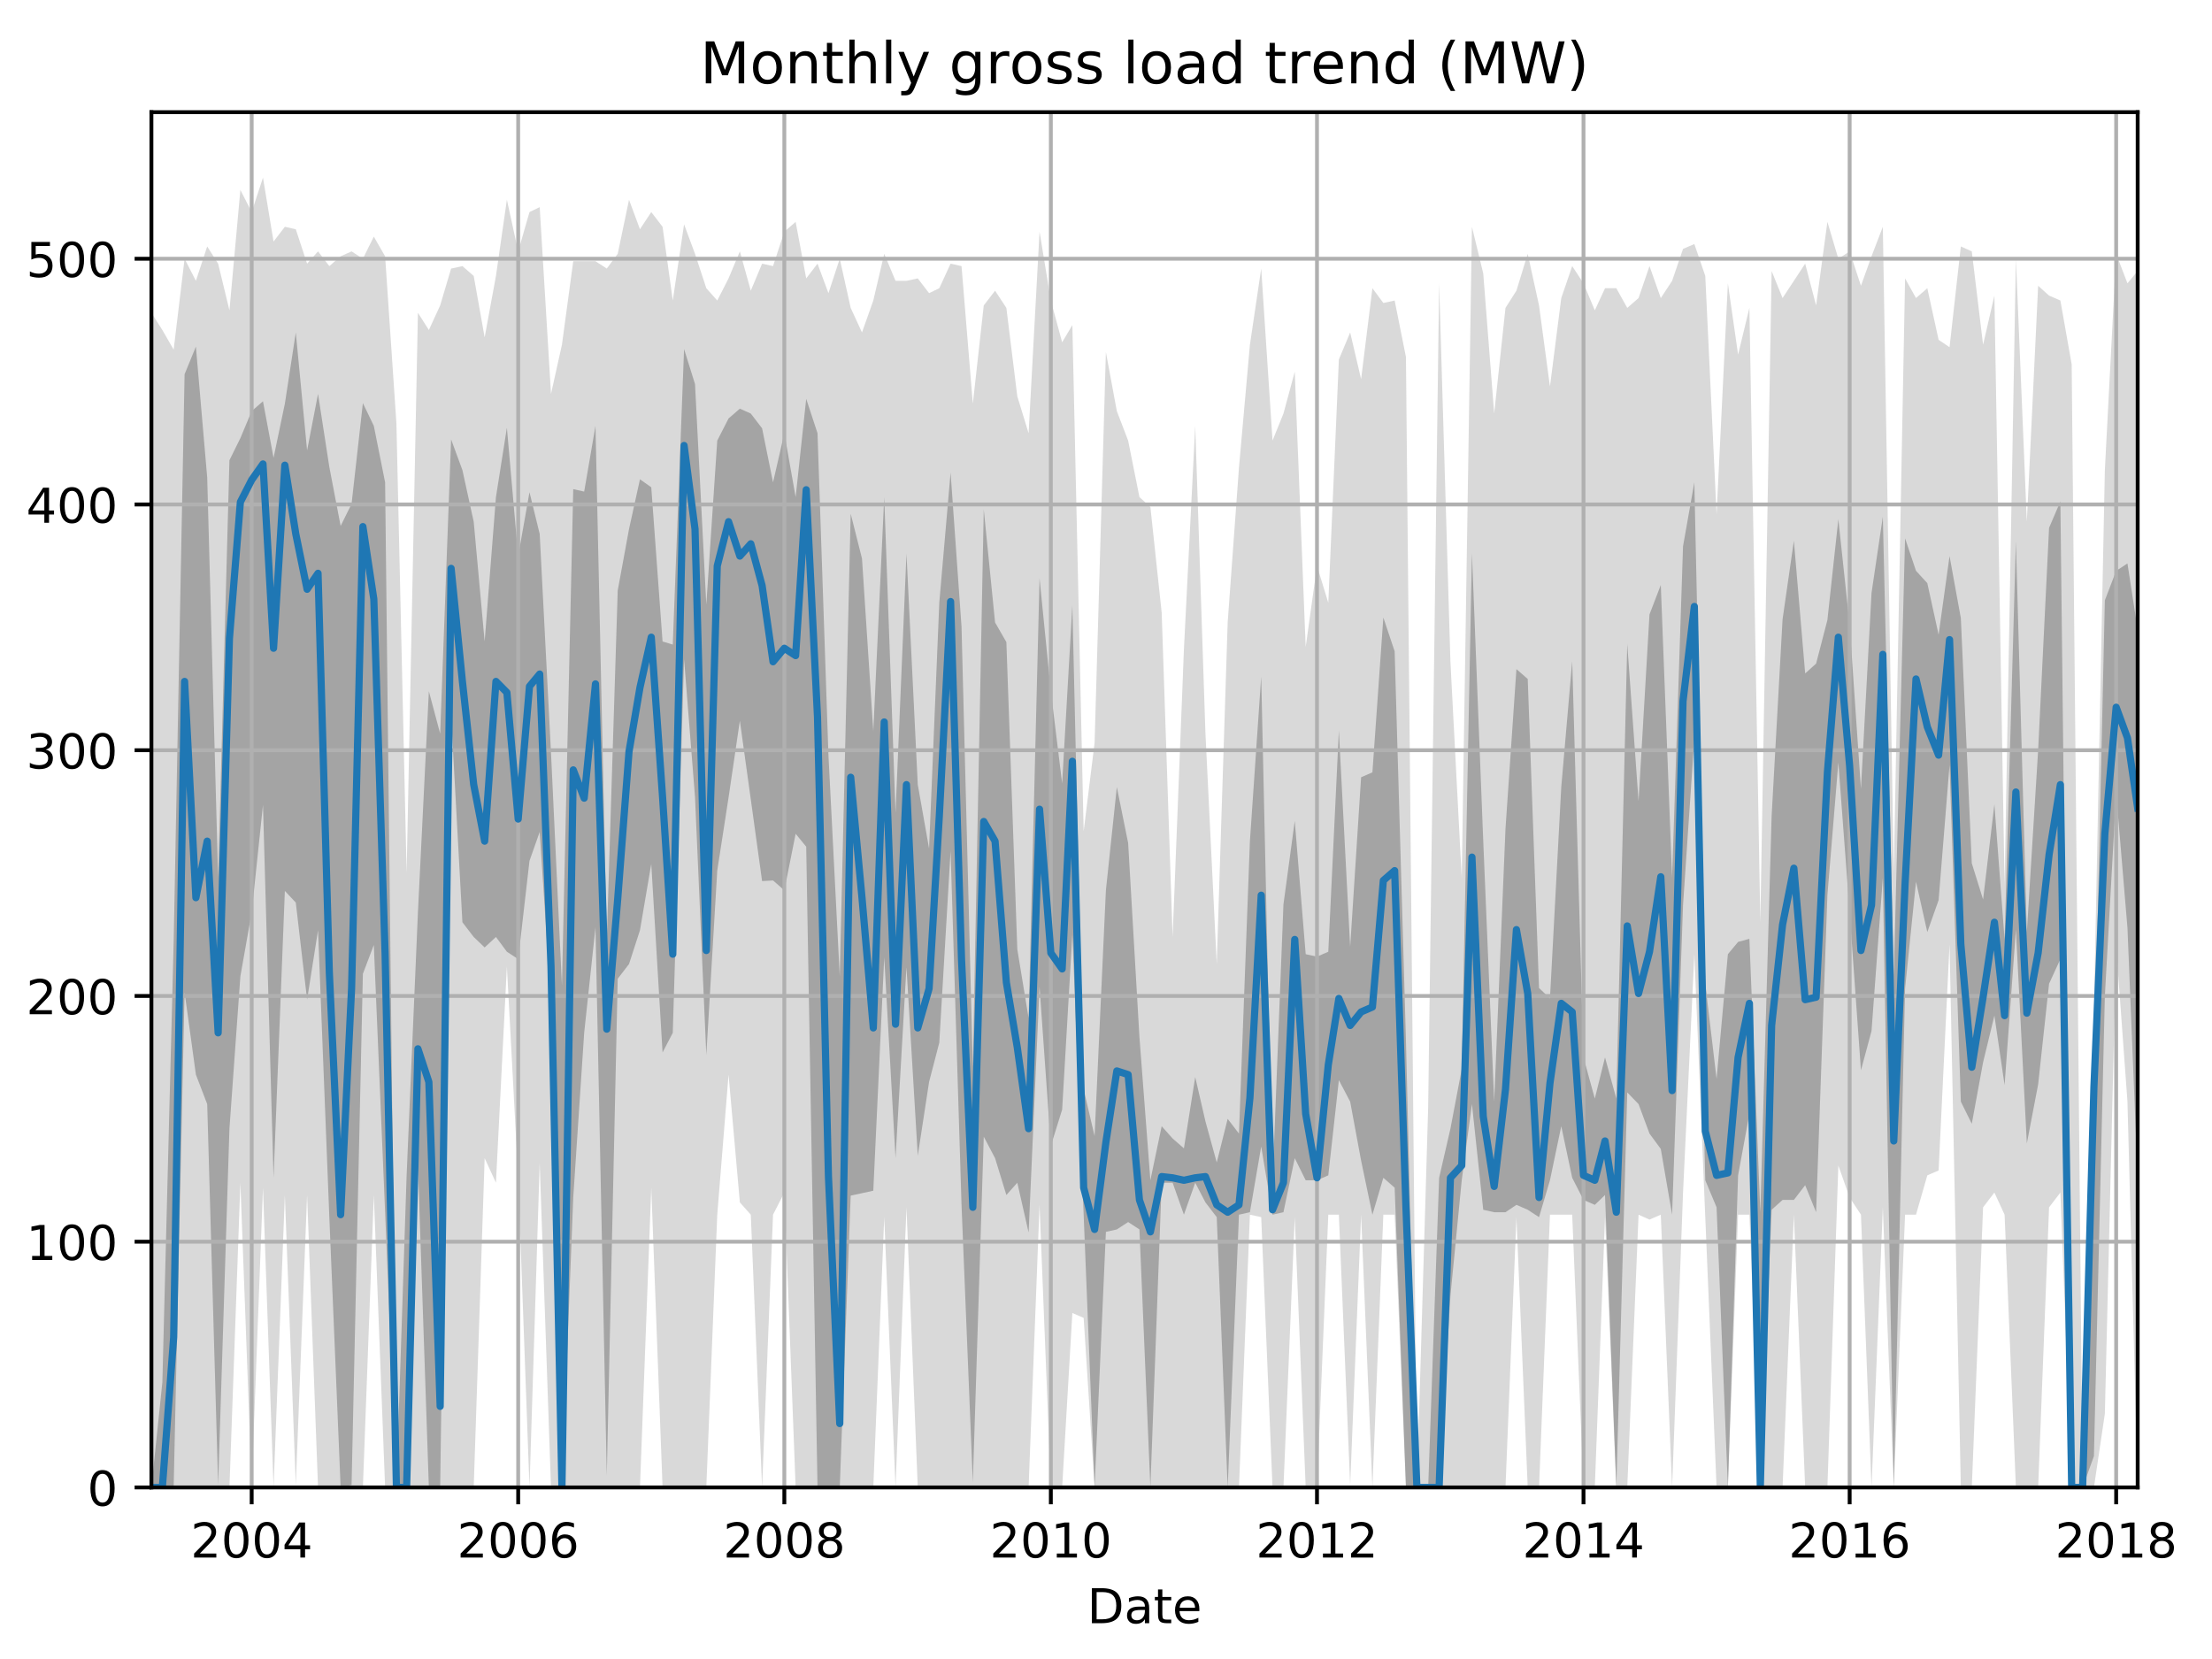 <?xml version="1.0" encoding="utf-8" standalone="no"?>
<!DOCTYPE svg PUBLIC "-//W3C//DTD SVG 1.1//EN"
  "http://www.w3.org/Graphics/SVG/1.1/DTD/svg11.dtd">
<!-- Created with matplotlib (http://matplotlib.org/) -->
<svg height="345.6pt" version="1.1" viewBox="0 0 460.8 345.6" width="460.8pt" xmlns="http://www.w3.org/2000/svg" xmlns:xlink="http://www.w3.org/1999/xlink">
 <defs>
  <style type="text/css">
*{stroke-linecap:butt;stroke-linejoin:round;}
  </style>
 </defs>
 <g id="figure_1">
  <g id="patch_1">
   <path d="M 0 345.6 
L 460.8 345.6 
L 460.8 0 
L 0 0 
z
" style="fill:none;"/>
  </g>
  <g id="axes_1">
   <g id="patch_2">
    <path d="M 31.543 309.863 
L 445.316 309.863 
L 445.316 23.365 
L 31.543 23.365 
z
" style="fill:none;"/>
   </g>
   <g id="PolyCollection_1">
    <path clip-path="url(#p7addca45d2)" d="M 31.543 65.164 
L 31.543 309.863 
L 33.821 309.863 
L 36.176 309.863 
L 38.454 309.863 
L 40.809 309.863 
L 43.163 309.863 
L 45.442 309.863 
L 47.796 309.863 
L 50.075 246.385 
L 52.429 309.352 
L 54.784 247.409 
L 56.986 309.863 
L 59.341 248.945 
L 61.619 309.352 
L 63.973 248.945 
L 66.252 309.863 
L 68.606 309.863 
L 70.961 309.863 
L 73.239 309.863 
L 75.594 309.863 
L 77.872 248.945 
L 80.227 309.863 
L 82.581 309.863 
L 84.708 309.863 
L 87.062 309.863 
L 89.341 309.863 
L 91.695 309.863 
L 93.974 309.863 
L 96.328 309.863 
L 98.682 309.863 
L 100.961 241.266 
L 103.315 246.385 
L 105.594 201.336 
L 107.948 245.361 
L 110.303 309.863 
L 112.429 242.289 
L 114.784 309.863 
L 117.062 309.863 
L 119.417 309.863 
L 121.695 309.863 
L 124.05 309.863 
L 126.404 309.863 
L 128.682 309.863 
L 131.037 309.863 
L 133.315 309.863 
L 135.67 247.409 
L 138.024 309.863 
L 140.151 309.863 
L 142.505 309.863 
L 144.784 309.863 
L 147.138 309.863 
L 149.417 253.04 
L 151.771 223.86 
L 154.126 250.48 
L 156.404 253.04 
L 158.758 309.863 
L 161.037 253.04 
L 163.391 248.433 
L 165.746 309.863 
L 167.948 309.863 
L 170.303 309.863 
L 172.581 309.863 
L 174.936 309.863 
L 177.214 309.863 
L 179.569 309.863 
L 181.923 309.863 
L 184.202 253.552 
L 186.556 309.863 
L 188.834 251.504 
L 191.189 309.863 
L 193.543 309.863 
L 195.67 309.863 
L 198.024 309.863 
L 200.303 309.863 
L 202.657 309.863 
L 204.936 309.863 
L 207.29 309.863 
L 209.645 309.863 
L 211.923 309.863 
L 214.278 309.863 
L 216.556 250.992 
L 218.91 309.863 
L 221.265 309.863 
L 223.391 273.517 
L 225.746 274.541 
L 228.024 309.863 
L 230.379 309.863 
L 232.657 309.863 
L 235.012 309.863 
L 237.366 309.863 
L 239.645 309.863 
L 241.999 309.863 
L 244.278 309.863 
L 246.632 309.863 
L 248.986 309.863 
L 251.113 309.863 
L 253.467 309.863 
L 255.746 309.863 
L 258.1 309.863 
L 260.379 253.04 
L 262.733 253.552 
L 265.088 309.863 
L 267.366 309.863 
L 269.721 253.552 
L 271.999 309.863 
L 274.354 309.863 
L 276.708 253.04 
L 278.911 253.04 
L 281.265 309.352 
L 283.543 253.04 
L 285.898 309.863 
L 288.176 253.04 
L 290.531 253.04 
L 292.885 309.863 
L 295.164 309.863 
L 297.518 309.863 
L 299.797 309.863 
L 302.151 309.863 
L 304.506 309.863 
L 306.632 309.863 
L 308.987 309.863 
L 311.265 309.863 
L 313.62 309.863 
L 315.898 253.552 
L 318.252 309.863 
L 320.607 309.863 
L 322.885 253.04 
L 325.24 253.04 
L 327.518 253.04 
L 329.873 309.863 
L 332.227 309.863 
L 334.354 253.552 
L 336.708 309.863 
L 338.987 309.863 
L 341.341 253.04 
L 343.62 254.064 
L 345.974 253.04 
L 348.328 309.863 
L 350.607 248.433 
L 352.961 198.776 
L 355.24 253.552 
L 357.594 309.863 
L 359.949 309.863 
L 362.075 253.04 
L 364.43 253.04 
L 366.708 309.863 
L 369.063 309.863 
L 371.341 309.863 
L 373.696 253.04 
L 376.05 309.863 
L 378.328 309.863 
L 380.683 309.863 
L 382.961 242.801 
L 385.316 249.456 
L 387.67 253.04 
L 389.873 309.863 
L 392.227 251.504 
L 394.506 309.863 
L 396.86 253.04 
L 399.139 253.04 
L 401.493 244.849 
L 403.848 243.825 
L 406.126 196.728 
L 408.48 309.863 
L 410.759 309.863 
L 413.113 251.504 
L 415.468 248.433 
L 417.594 253.04 
L 419.949 309.863 
L 422.227 309.863 
L 424.582 309.863 
L 426.86 251.504 
L 429.215 248.433 
L 431.569 309.863 
L 433.848 309.863 
L 436.202 309.863 
L 438.481 294.506 
L 440.835 197.24 
L 443.189 229.491 
L 445.316 309.863 
L 445.316 56.461 
L 445.316 56.461 
L 443.189 59.021 
L 440.835 52.877 
L 438.481 97.927 
L 436.202 210.55 
L 433.848 309.863 
L 431.569 75.914 
L 429.215 62.604 
L 426.86 61.58 
L 424.582 59.533 
L 422.227 108.677 
L 419.949 53.901 
L 417.594 184.442 
L 415.468 61.58 
L 413.113 71.819 
L 410.759 52.366 
L 408.48 51.342 
L 406.126 72.331 
L 403.848 70.795 
L 401.493 60.044 
L 399.139 62.092 
L 396.86 57.997 
L 394.506 181.882 
L 392.227 47.246 
L 389.873 53.389 
L 387.67 59.533 
L 385.316 52.366 
L 382.961 53.901 
L 380.683 46.222 
L 378.328 63.628 
L 376.05 54.925 
L 373.696 58.509 
L 371.341 62.092 
L 369.063 56.461 
L 366.708 192.121 
L 364.43 64.14 
L 362.075 73.866 
L 359.949 59.021 
L 357.594 107.141 
L 355.24 57.485 
L 352.961 50.83 
L 350.607 51.854 
L 348.328 58.509 
L 345.974 62.092 
L 343.62 55.437 
L 341.341 62.092 
L 338.987 64.14 
L 336.708 60.044 
L 334.354 60.044 
L 332.227 64.652 
L 329.873 59.021 
L 327.518 55.437 
L 325.24 62.092 
L 322.885 80.521 
L 320.607 63.628 
L 318.252 52.877 
L 315.898 60.556 
L 313.62 64.14 
L 311.265 86.153 
L 308.987 56.973 
L 306.632 47.246 
L 304.506 182.906 
L 302.151 137.857 
L 299.797 59.021 
L 297.518 230.515 
L 295.164 309.863 
L 292.885 74.378 
L 290.531 62.604 
L 288.176 63.116 
L 285.898 60.044 
L 283.543 78.986 
L 281.265 69.259 
L 278.911 74.89 
L 276.708 125.571 
L 274.354 117.892 
L 271.999 134.785 
L 269.721 77.45 
L 267.366 86.153 
L 265.088 91.784 
L 262.733 55.949 
L 260.379 71.819 
L 258.1 97.415 
L 255.746 129.666 
L 253.467 200.824 
L 251.113 152.703 
L 248.986 88.712 
L 246.632 135.297 
L 244.278 195.192 
L 241.999 127.618 
L 239.645 105.606 
L 237.366 103.558 
L 235.012 91.784 
L 232.657 85.641 
L 230.379 73.354 
L 228.024 154.75 
L 225.746 173.18 
L 223.391 67.723 
L 221.265 71.307 
L 218.91 62.604 
L 216.556 48.27 
L 214.278 90.248 
L 211.923 82.569 
L 209.645 64.14 
L 207.29 60.556 
L 204.936 63.628 
L 202.657 84.105 
L 200.303 55.437 
L 198.024 54.925 
L 195.67 60.044 
L 193.543 61.068 
L 191.189 57.997 
L 188.834 58.509 
L 186.556 58.509 
L 184.202 52.877 
L 181.923 62.604 
L 179.569 69.259 
L 177.214 64.14 
L 174.936 53.901 
L 172.581 61.068 
L 170.303 54.925 
L 167.948 57.997 
L 165.746 46.222 
L 163.391 48.27 
L 161.037 55.437 
L 158.758 54.925 
L 156.404 60.556 
L 154.126 52.366 
L 151.771 57.997 
L 149.417 62.604 
L 147.138 60.044 
L 144.784 52.877 
L 142.505 46.734 
L 140.151 62.604 
L 138.024 47.246 
L 135.67 44.175 
L 133.315 47.758 
L 131.037 41.615 
L 128.682 52.877 
L 126.404 55.949 
L 124.05 54.413 
L 121.695 54.413 
L 119.417 54.413 
L 117.062 71.819 
L 114.784 82.057 
L 112.429 43.151 
L 110.303 44.175 
L 107.948 52.366 
L 105.594 41.615 
L 103.315 57.485 
L 100.961 70.283 
L 98.682 57.485 
L 96.328 55.437 
L 93.974 55.949 
L 91.695 63.628 
L 89.341 68.747 
L 87.062 65.164 
L 84.708 181.882 
L 82.581 88.2 
L 80.227 53.389 
L 77.872 49.294 
L 75.594 53.901 
L 73.239 52.366 
L 70.961 53.389 
L 68.606 55.437 
L 66.252 52.366 
L 63.973 54.925 
L 61.619 47.758 
L 59.341 47.246 
L 56.986 50.318 
L 54.784 37.008 
L 52.429 44.175 
L 50.075 39.567 
L 47.796 64.652 
L 45.442 54.925 
L 43.163 51.342 
L 40.809 58.509 
L 38.454 53.901 
L 36.176 72.843 
L 33.821 68.747 
L 31.543 65.164 
z
" style="fill:#808080;fill-opacity:0.3;"/>
   </g>
   <g id="PolyCollection_2">
    <path clip-path="url(#p7addca45d2)" d="M 31.543 309.863 
L 31.543 309.863 
L 33.821 309.863 
L 36.176 309.863 
L 38.454 206.711 
L 40.809 223.86 
L 43.163 230.003 
L 45.442 309.352 
L 47.796 235.123 
L 50.075 203.383 
L 52.429 190.073 
L 54.784 167.677 
L 56.986 245.361 
L 59.341 185.594 
L 61.619 188.026 
L 63.973 208.247 
L 66.252 193.785 
L 68.606 253.552 
L 70.961 309.863 
L 73.239 309.352 
L 75.594 202.871 
L 77.872 196.856 
L 80.227 252.528 
L 82.581 309.863 
L 84.708 309.863 
L 87.062 242.801 
L 89.341 309.863 
L 91.695 309.863 
L 93.974 149.119 
L 96.328 192.121 
L 98.682 195.192 
L 100.961 197.368 
L 103.315 195.192 
L 105.594 198.264 
L 107.948 199.8 
L 110.303 179.323 
L 112.429 173.308 
L 114.784 209.014 
L 117.062 309.863 
L 119.417 249.456 
L 121.695 215.157 
L 124.05 193.145 
L 126.404 307.432 
L 128.682 203.895 
L 131.037 200.824 
L 133.315 193.785 
L 135.67 179.963 
L 138.024 219.253 
L 140.151 215.157 
L 142.505 137.345 
L 144.784 166.013 
L 147.138 219.765 
L 149.417 181.37 
L 151.771 166.141 
L 154.126 150.143 
L 156.404 166.525 
L 158.758 183.546 
L 161.037 183.418 
L 163.391 185.466 
L 165.746 173.692 
L 167.948 176.379 
L 170.303 309.863 
L 172.581 309.863 
L 174.936 309.863 
L 177.214 249.072 
L 179.569 248.561 
L 181.923 248.049 
L 184.202 199.416 
L 186.556 241.266 
L 188.834 201.464 
L 191.189 240.754 
L 193.543 225.396 
L 195.67 217.205 
L 198.024 177.275 
L 200.303 250.992 
L 202.657 308.84 
L 204.936 236.786 
L 207.29 241.266 
L 209.645 248.945 
L 211.923 246.385 
L 214.278 256.751 
L 216.556 205.559 
L 218.91 238.706 
L 221.265 231.155 
L 223.391 194.681 
L 225.746 253.04 
L 228.024 309.863 
L 230.379 256.623 
L 232.657 256.111 
L 235.012 254.576 
L 237.366 256.111 
L 239.645 309.863 
L 241.999 246.385 
L 244.278 246.385 
L 246.632 253.04 
L 248.986 246.385 
L 251.113 250.48 
L 253.467 253.552 
L 255.746 309.863 
L 258.1 253.04 
L 260.379 252.528 
L 262.733 238.834 
L 265.088 253.04 
L 267.366 252.528 
L 269.721 241.266 
L 271.999 245.873 
L 274.354 245.873 
L 276.708 244.849 
L 278.911 225.012 
L 281.265 229.491 
L 283.543 241.778 
L 285.898 253.04 
L 288.176 245.361 
L 290.531 247.409 
L 292.885 309.863 
L 295.164 309.863 
L 297.518 309.863 
L 299.797 309.863 
L 302.151 269.933 
L 304.506 245.873 
L 306.632 230.003 
L 308.987 252.016 
L 311.265 252.528 
L 313.62 252.528 
L 315.898 250.992 
L 318.252 252.016 
L 320.607 253.552 
L 322.885 245.873 
L 325.24 234.611 
L 327.518 245.361 
L 329.873 249.968 
L 332.227 250.992 
L 334.354 248.945 
L 336.708 309.863 
L 338.987 227.572 
L 341.341 230.003 
L 343.62 236.146 
L 345.974 239.346 
L 348.328 253.04 
L 350.607 188.537 
L 352.961 153.855 
L 355.24 245.873 
L 357.594 251.504 
L 359.949 309.863 
L 362.075 244.849 
L 364.43 232.051 
L 366.708 309.863 
L 369.063 252.016 
L 371.341 249.968 
L 373.696 249.968 
L 376.05 246.897 
L 378.328 252.528 
L 380.683 186.49 
L 382.961 158.846 
L 385.316 190.073 
L 387.67 222.964 
L 389.873 214.774 
L 392.227 182.906 
L 394.506 309.863 
L 396.86 205.943 
L 399.139 183.674 
L 401.493 194.169 
L 403.848 187.514 
L 406.126 159.358 
L 408.48 229.491 
L 410.759 234.099 
L 413.113 221.301 
L 415.468 211.574 
L 417.594 226.036 
L 419.949 193.657 
L 422.227 238.194 
L 424.582 225.908 
L 426.86 204.919 
L 429.215 199.8 
L 431.569 309.863 
L 433.848 309.863 
L 436.202 303.336 
L 438.481 207.479 
L 440.835 165.245 
L 443.189 193.273 
L 445.316 245.361 
L 445.316 131.202 
L 445.316 131.202 
L 443.189 117.38 
L 440.835 118.916 
L 438.481 125.059 
L 436.202 226.42 
L 433.848 309.863 
L 431.569 309.863 
L 429.215 104.454 
L 426.86 109.957 
L 424.582 156.286 
L 422.227 194.169 
L 419.949 112.773 
L 417.594 195.704 
L 415.468 167.549 
L 413.113 187.386 
L 410.759 179.835 
L 408.48 128.77 
L 406.126 115.844 
L 403.848 132.226 
L 401.493 121.475 
L 399.139 118.916 
L 396.86 112.133 
L 394.506 203.255 
L 392.227 107.653 
L 389.873 123.523 
L 387.67 164.349 
L 385.316 130.178 
L 382.961 108.165 
L 380.683 129.154 
L 378.328 138.241 
L 376.05 140.289 
L 373.696 112.645 
L 371.341 129.026 
L 369.063 169.98 
L 366.708 252.528 
L 364.43 195.576 
L 362.075 196.216 
L 359.949 198.776 
L 357.594 224.756 
L 355.24 204.919 
L 352.961 100.486 
L 350.607 113.796 
L 348.328 182.778 
L 345.974 121.859 
L 343.62 128.002 
L 341.341 166.909 
L 338.987 134.145 
L 336.708 228.851 
L 334.354 220.277 
L 332.227 228.851 
L 329.873 220.277 
L 327.518 137.729 
L 325.24 163.965 
L 322.885 207.991 
L 320.607 205.815 
L 318.252 141.44 
L 315.898 139.393 
L 313.62 172.668 
L 311.265 229.491 
L 308.987 175.227 
L 306.632 115.204 
L 304.506 222.708 
L 302.151 235.123 
L 299.797 245.361 
L 297.518 309.863 
L 295.164 309.863 
L 292.885 216.693 
L 290.531 135.681 
L 288.176 128.642 
L 285.898 160.894 
L 283.543 161.917 
L 281.265 197.24 
L 278.911 152.191 
L 276.708 198.264 
L 274.354 199.288 
L 271.999 198.776 
L 269.721 171.004 
L 267.366 188.409 
L 265.088 246.385 
L 262.733 140.928 
L 260.379 175.227 
L 258.1 236.146 
L 255.746 233.075 
L 253.467 242.162 
L 251.113 233.587 
L 248.986 224.372 
L 246.632 239.218 
L 244.278 237.17 
L 241.999 234.611 
L 239.645 245.873 
L 237.366 216.053 
L 235.012 175.611 
L 232.657 163.965 
L 230.379 185.466 
L 228.024 236.658 
L 225.746 226.932 
L 223.391 126.083 
L 221.265 163.197 
L 218.91 144 
L 216.556 120.451 
L 214.278 212.086 
L 211.923 197.752 
L 209.645 133.762 
L 207.29 129.666 
L 204.936 106.118 
L 202.657 222.324 
L 200.303 130.562 
L 198.024 98.439 
L 195.67 125.571 
L 193.543 176.763 
L 191.189 163.453 
L 188.834 115.332 
L 186.556 169.34 
L 184.202 103.558 
L 181.923 152.319 
L 179.569 116.356 
L 177.214 107.013 
L 174.936 203.383 
L 172.581 157.31 
L 170.303 90.248 
L 167.948 83.081 
L 165.746 103.558 
L 163.391 90.248 
L 161.037 100.486 
L 158.758 89.224 
L 156.404 86.153 
L 154.126 85.129 
L 151.771 87.176 
L 149.417 91.784 
L 147.138 125.955 
L 144.784 80.009 
L 142.505 72.715 
L 140.151 134.273 
L 138.024 133.634 
L 135.67 101.51 
L 133.315 99.847 
L 131.037 110.213 
L 128.682 123.011 
L 126.404 195.576 
L 124.05 88.712 
L 121.695 102.406 
L 119.417 101.894 
L 117.062 205.303 
L 114.784 156.798 
L 112.429 111.237 
L 110.303 102.534 
L 107.948 115.844 
L 105.594 89.096 
L 103.315 103.558 
L 100.961 133.634 
L 98.682 108.677 
L 96.328 97.927 
L 93.974 91.528 
L 91.695 152.831 
L 89.341 144 
L 87.062 190.073 
L 84.708 244.849 
L 82.581 309.352 
L 80.227 100.486 
L 77.872 88.712 
L 75.594 83.977 
L 73.239 104.966 
L 70.961 109.573 
L 68.606 97.287 
L 66.252 82.057 
L 63.973 93.831 
L 61.619 69.259 
L 59.341 84.105 
L 56.986 95.367 
L 54.784 83.593 
L 52.429 85.641 
L 50.075 91.272 
L 47.796 95.879 
L 45.442 182.778 
L 43.163 99.463 
L 40.809 72.203 
L 38.454 77.962 
L 36.176 196.344 
L 33.821 287.979 
L 31.543 309.863 
z
" style="fill:#808080;fill-opacity:0.6;"/>
   </g>
   <g id="matplotlib.axis_1">
    <g id="xtick_1">
     <g id="line2d_1">
      <path clip-path="url(#p7addca45d2)" d="M 52.429 309.863 
L 52.429 23.365 
" style="fill:none;stroke:#b0b0b0;stroke-linecap:square;stroke-width:0.8;"/>
     </g>
     <g id="line2d_2">
      <defs>
       <path d="M 0 0 
L 0 3.5 
" id="m00bcda73ad" style="stroke:#000000;stroke-width:0.8;"/>
      </defs>
      <g>
       <use style="stroke:#000000;stroke-width:0.8;" x="52.429" xlink:href="#m00bcda73ad" y="309.863"/>
      </g>
     </g>
     <g id="text_1">
      <!-- 2004 -->
      <defs>
       <path d="M 19.188 8.297 
L 53.609 8.297 
L 53.609 0 
L 7.328 0 
L 7.328 8.297 
Q 12.938 14.109 22.625 23.891 
Q 32.328 33.688 34.812 36.531 
Q 39.547 41.844 41.422 45.531 
Q 43.312 49.219 43.312 52.781 
Q 43.312 58.594 39.234 62.25 
Q 35.156 65.922 28.609 65.922 
Q 23.969 65.922 18.812 64.312 
Q 13.672 62.703 7.812 59.422 
L 7.812 69.391 
Q 13.766 71.781 18.938 73 
Q 24.125 74.219 28.422 74.219 
Q 39.75 74.219 46.484 68.547 
Q 53.219 62.891 53.219 53.422 
Q 53.219 48.922 51.531 44.891 
Q 49.859 40.875 45.406 35.406 
Q 44.188 33.984 37.641 27.219 
Q 31.109 20.453 19.188 8.297 
z
" id="DejaVuSans-32"/>
       <path d="M 31.781 66.406 
Q 24.172 66.406 20.328 58.906 
Q 16.5 51.422 16.5 36.375 
Q 16.5 21.391 20.328 13.891 
Q 24.172 6.391 31.781 6.391 
Q 39.453 6.391 43.281 13.891 
Q 47.125 21.391 47.125 36.375 
Q 47.125 51.422 43.281 58.906 
Q 39.453 66.406 31.781 66.406 
z
M 31.781 74.219 
Q 44.047 74.219 50.516 64.516 
Q 56.984 54.828 56.984 36.375 
Q 56.984 17.969 50.516 8.266 
Q 44.047 -1.422 31.781 -1.422 
Q 19.531 -1.422 13.062 8.266 
Q 6.594 17.969 6.594 36.375 
Q 6.594 54.828 13.062 64.516 
Q 19.531 74.219 31.781 74.219 
z
" id="DejaVuSans-30"/>
       <path d="M 37.797 64.312 
L 12.891 25.391 
L 37.797 25.391 
z
M 35.203 72.906 
L 47.609 72.906 
L 47.609 25.391 
L 58.016 25.391 
L 58.016 17.188 
L 47.609 17.188 
L 47.609 0 
L 37.797 0 
L 37.797 17.188 
L 4.891 17.188 
L 4.891 26.703 
z
" id="DejaVuSans-34"/>
      </defs>
      <g transform="translate(39.704 324.462)scale(0.1 -0.1)">
       <use xlink:href="#DejaVuSans-32"/>
       <use x="63.623" xlink:href="#DejaVuSans-30"/>
       <use x="127.246" xlink:href="#DejaVuSans-30"/>
       <use x="190.869" xlink:href="#DejaVuSans-34"/>
      </g>
     </g>
    </g>
    <g id="xtick_2">
     <g id="line2d_3">
      <path clip-path="url(#p7addca45d2)" d="M 107.948 309.863 
L 107.948 23.365 
" style="fill:none;stroke:#b0b0b0;stroke-linecap:square;stroke-width:0.8;"/>
     </g>
     <g id="line2d_4">
      <g>
       <use style="stroke:#000000;stroke-width:0.8;" x="107.948" xlink:href="#m00bcda73ad" y="309.863"/>
      </g>
     </g>
     <g id="text_2">
      <!-- 2006 -->
      <defs>
       <path d="M 33.016 40.375 
Q 26.375 40.375 22.484 35.828 
Q 18.609 31.297 18.609 23.391 
Q 18.609 15.531 22.484 10.953 
Q 26.375 6.391 33.016 6.391 
Q 39.656 6.391 43.531 10.953 
Q 47.406 15.531 47.406 23.391 
Q 47.406 31.297 43.531 35.828 
Q 39.656 40.375 33.016 40.375 
z
M 52.594 71.297 
L 52.594 62.312 
Q 48.875 64.062 45.094 64.984 
Q 41.312 65.922 37.594 65.922 
Q 27.828 65.922 22.672 59.328 
Q 17.531 52.734 16.797 39.406 
Q 19.672 43.656 24.016 45.922 
Q 28.375 48.188 33.594 48.188 
Q 44.578 48.188 50.953 41.516 
Q 57.328 34.859 57.328 23.391 
Q 57.328 12.156 50.688 5.359 
Q 44.047 -1.422 33.016 -1.422 
Q 20.359 -1.422 13.672 8.266 
Q 6.984 17.969 6.984 36.375 
Q 6.984 53.656 15.188 63.938 
Q 23.391 74.219 37.203 74.219 
Q 40.922 74.219 44.703 73.484 
Q 48.484 72.75 52.594 71.297 
z
" id="DejaVuSans-36"/>
      </defs>
      <g transform="translate(95.223 324.462)scale(0.1 -0.1)">
       <use xlink:href="#DejaVuSans-32"/>
       <use x="63.623" xlink:href="#DejaVuSans-30"/>
       <use x="127.246" xlink:href="#DejaVuSans-30"/>
       <use x="190.869" xlink:href="#DejaVuSans-36"/>
      </g>
     </g>
    </g>
    <g id="xtick_3">
     <g id="line2d_5">
      <path clip-path="url(#p7addca45d2)" d="M 163.391 309.863 
L 163.391 23.365 
" style="fill:none;stroke:#b0b0b0;stroke-linecap:square;stroke-width:0.8;"/>
     </g>
     <g id="line2d_6">
      <g>
       <use style="stroke:#000000;stroke-width:0.8;" x="163.391" xlink:href="#m00bcda73ad" y="309.863"/>
      </g>
     </g>
     <g id="text_3">
      <!-- 2008 -->
      <defs>
       <path d="M 31.781 34.625 
Q 24.75 34.625 20.719 30.859 
Q 16.703 27.094 16.703 20.516 
Q 16.703 13.922 20.719 10.156 
Q 24.75 6.391 31.781 6.391 
Q 38.812 6.391 42.859 10.172 
Q 46.922 13.969 46.922 20.516 
Q 46.922 27.094 42.891 30.859 
Q 38.875 34.625 31.781 34.625 
z
M 21.922 38.812 
Q 15.578 40.375 12.031 44.719 
Q 8.5 49.078 8.5 55.328 
Q 8.5 64.062 14.719 69.141 
Q 20.953 74.219 31.781 74.219 
Q 42.672 74.219 48.875 69.141 
Q 55.078 64.062 55.078 55.328 
Q 55.078 49.078 51.531 44.719 
Q 48 40.375 41.703 38.812 
Q 48.828 37.156 52.797 32.312 
Q 56.781 27.484 56.781 20.516 
Q 56.781 9.906 50.312 4.234 
Q 43.844 -1.422 31.781 -1.422 
Q 19.734 -1.422 13.25 4.234 
Q 6.781 9.906 6.781 20.516 
Q 6.781 27.484 10.781 32.312 
Q 14.797 37.156 21.922 38.812 
z
M 18.312 54.391 
Q 18.312 48.734 21.844 45.562 
Q 25.391 42.391 31.781 42.391 
Q 38.141 42.391 41.719 45.562 
Q 45.312 48.734 45.312 54.391 
Q 45.312 60.062 41.719 63.234 
Q 38.141 66.406 31.781 66.406 
Q 25.391 66.406 21.844 63.234 
Q 18.312 60.062 18.312 54.391 
z
" id="DejaVuSans-38"/>
      </defs>
      <g transform="translate(150.666 324.462)scale(0.1 -0.1)">
       <use xlink:href="#DejaVuSans-32"/>
       <use x="63.623" xlink:href="#DejaVuSans-30"/>
       <use x="127.246" xlink:href="#DejaVuSans-30"/>
       <use x="190.869" xlink:href="#DejaVuSans-38"/>
      </g>
     </g>
    </g>
    <g id="xtick_4">
     <g id="line2d_7">
      <path clip-path="url(#p7addca45d2)" d="M 218.91 309.863 
L 218.91 23.365 
" style="fill:none;stroke:#b0b0b0;stroke-linecap:square;stroke-width:0.8;"/>
     </g>
     <g id="line2d_8">
      <g>
       <use style="stroke:#000000;stroke-width:0.8;" x="218.91" xlink:href="#m00bcda73ad" y="309.863"/>
      </g>
     </g>
     <g id="text_4">
      <!-- 2010 -->
      <defs>
       <path d="M 12.406 8.297 
L 28.516 8.297 
L 28.516 63.922 
L 10.984 60.406 
L 10.984 69.391 
L 28.422 72.906 
L 38.281 72.906 
L 38.281 8.297 
L 54.391 8.297 
L 54.391 0 
L 12.406 0 
z
" id="DejaVuSans-31"/>
      </defs>
      <g transform="translate(206.185 324.462)scale(0.1 -0.1)">
       <use xlink:href="#DejaVuSans-32"/>
       <use x="63.623" xlink:href="#DejaVuSans-30"/>
       <use x="127.246" xlink:href="#DejaVuSans-31"/>
       <use x="190.869" xlink:href="#DejaVuSans-30"/>
      </g>
     </g>
    </g>
    <g id="xtick_5">
     <g id="line2d_9">
      <path clip-path="url(#p7addca45d2)" d="M 274.354 309.863 
L 274.354 23.365 
" style="fill:none;stroke:#b0b0b0;stroke-linecap:square;stroke-width:0.8;"/>
     </g>
     <g id="line2d_10">
      <g>
       <use style="stroke:#000000;stroke-width:0.8;" x="274.354" xlink:href="#m00bcda73ad" y="309.863"/>
      </g>
     </g>
     <g id="text_5">
      <!-- 2012 -->
      <g transform="translate(261.629 324.462)scale(0.1 -0.1)">
       <use xlink:href="#DejaVuSans-32"/>
       <use x="63.623" xlink:href="#DejaVuSans-30"/>
       <use x="127.246" xlink:href="#DejaVuSans-31"/>
       <use x="190.869" xlink:href="#DejaVuSans-32"/>
      </g>
     </g>
    </g>
    <g id="xtick_6">
     <g id="line2d_11">
      <path clip-path="url(#p7addca45d2)" d="M 329.873 309.863 
L 329.873 23.365 
" style="fill:none;stroke:#b0b0b0;stroke-linecap:square;stroke-width:0.8;"/>
     </g>
     <g id="line2d_12">
      <g>
       <use style="stroke:#000000;stroke-width:0.8;" x="329.873" xlink:href="#m00bcda73ad" y="309.863"/>
      </g>
     </g>
     <g id="text_6">
      <!-- 2014 -->
      <g transform="translate(317.148 324.462)scale(0.1 -0.1)">
       <use xlink:href="#DejaVuSans-32"/>
       <use x="63.623" xlink:href="#DejaVuSans-30"/>
       <use x="127.246" xlink:href="#DejaVuSans-31"/>
       <use x="190.869" xlink:href="#DejaVuSans-34"/>
      </g>
     </g>
    </g>
    <g id="xtick_7">
     <g id="line2d_13">
      <path clip-path="url(#p7addca45d2)" d="M 385.316 309.863 
L 385.316 23.365 
" style="fill:none;stroke:#b0b0b0;stroke-linecap:square;stroke-width:0.8;"/>
     </g>
     <g id="line2d_14">
      <g>
       <use style="stroke:#000000;stroke-width:0.8;" x="385.316" xlink:href="#m00bcda73ad" y="309.863"/>
      </g>
     </g>
     <g id="text_7">
      <!-- 2016 -->
      <g transform="translate(372.591 324.462)scale(0.1 -0.1)">
       <use xlink:href="#DejaVuSans-32"/>
       <use x="63.623" xlink:href="#DejaVuSans-30"/>
       <use x="127.246" xlink:href="#DejaVuSans-31"/>
       <use x="190.869" xlink:href="#DejaVuSans-36"/>
      </g>
     </g>
    </g>
    <g id="xtick_8">
     <g id="line2d_15">
      <path clip-path="url(#p7addca45d2)" d="M 440.835 309.863 
L 440.835 23.365 
" style="fill:none;stroke:#b0b0b0;stroke-linecap:square;stroke-width:0.8;"/>
     </g>
     <g id="line2d_16">
      <g>
       <use style="stroke:#000000;stroke-width:0.8;" x="440.835" xlink:href="#m00bcda73ad" y="309.863"/>
      </g>
     </g>
     <g id="text_8">
      <!-- 2018 -->
      <g transform="translate(428.11 324.462)scale(0.1 -0.1)">
       <use xlink:href="#DejaVuSans-32"/>
       <use x="63.623" xlink:href="#DejaVuSans-30"/>
       <use x="127.246" xlink:href="#DejaVuSans-31"/>
       <use x="190.869" xlink:href="#DejaVuSans-38"/>
      </g>
     </g>
    </g>
    <g id="text_9">
     <!-- Date -->
     <defs>
      <path d="M 19.672 64.797 
L 19.672 8.109 
L 31.594 8.109 
Q 46.688 8.109 53.688 14.938 
Q 60.688 21.781 60.688 36.531 
Q 60.688 51.172 53.688 57.984 
Q 46.688 64.797 31.594 64.797 
z
M 9.812 72.906 
L 30.078 72.906 
Q 51.266 72.906 61.172 64.094 
Q 71.094 55.281 71.094 36.531 
Q 71.094 17.672 61.125 8.828 
Q 51.172 0 30.078 0 
L 9.812 0 
z
" id="DejaVuSans-44"/>
      <path d="M 34.281 27.484 
Q 23.391 27.484 19.188 25 
Q 14.984 22.516 14.984 16.5 
Q 14.984 11.719 18.141 8.906 
Q 21.297 6.109 26.703 6.109 
Q 34.188 6.109 38.703 11.406 
Q 43.219 16.703 43.219 25.484 
L 43.219 27.484 
z
M 52.203 31.203 
L 52.203 0 
L 43.219 0 
L 43.219 8.297 
Q 40.141 3.328 35.547 0.953 
Q 30.953 -1.422 24.312 -1.422 
Q 15.922 -1.422 10.953 3.297 
Q 6 8.016 6 15.922 
Q 6 25.141 12.172 29.828 
Q 18.359 34.516 30.609 34.516 
L 43.219 34.516 
L 43.219 35.406 
Q 43.219 41.609 39.141 45 
Q 35.062 48.391 27.688 48.391 
Q 23 48.391 18.547 47.266 
Q 14.109 46.141 10.016 43.891 
L 10.016 52.203 
Q 14.938 54.109 19.578 55.047 
Q 24.219 56 28.609 56 
Q 40.484 56 46.344 49.844 
Q 52.203 43.703 52.203 31.203 
z
" id="DejaVuSans-61"/>
      <path d="M 18.312 70.219 
L 18.312 54.688 
L 36.812 54.688 
L 36.812 47.703 
L 18.312 47.703 
L 18.312 18.016 
Q 18.312 11.328 20.141 9.422 
Q 21.969 7.516 27.594 7.516 
L 36.812 7.516 
L 36.812 0 
L 27.594 0 
Q 17.188 0 13.234 3.875 
Q 9.281 7.766 9.281 18.016 
L 9.281 47.703 
L 2.688 47.703 
L 2.688 54.688 
L 9.281 54.688 
L 9.281 70.219 
z
" id="DejaVuSans-74"/>
      <path d="M 56.203 29.594 
L 56.203 25.203 
L 14.891 25.203 
Q 15.484 15.922 20.484 11.062 
Q 25.484 6.203 34.422 6.203 
Q 39.594 6.203 44.453 7.469 
Q 49.312 8.734 54.109 11.281 
L 54.109 2.781 
Q 49.266 0.734 44.188 -0.344 
Q 39.109 -1.422 33.891 -1.422 
Q 20.797 -1.422 13.156 6.188 
Q 5.516 13.812 5.516 26.812 
Q 5.516 40.234 12.766 48.109 
Q 20.016 56 32.328 56 
Q 43.359 56 49.781 48.891 
Q 56.203 41.797 56.203 29.594 
z
M 47.219 32.234 
Q 47.125 39.594 43.094 43.984 
Q 39.062 48.391 32.422 48.391 
Q 24.906 48.391 20.391 44.141 
Q 15.875 39.891 15.188 32.172 
z
" id="DejaVuSans-65"/>
     </defs>
     <g transform="translate(226.479 338.14)scale(0.1 -0.1)">
      <use xlink:href="#DejaVuSans-44"/>
      <use x="77.002" xlink:href="#DejaVuSans-61"/>
      <use x="138.281" xlink:href="#DejaVuSans-74"/>
      <use x="177.49" xlink:href="#DejaVuSans-65"/>
     </g>
    </g>
   </g>
   <g id="matplotlib.axis_2">
    <g id="ytick_1">
     <g id="line2d_17">
      <path clip-path="url(#p7addca45d2)" d="M 31.543 309.863 
L 445.316 309.863 
" style="fill:none;stroke:#b0b0b0;stroke-linecap:square;stroke-width:0.8;"/>
     </g>
     <g id="line2d_18">
      <defs>
       <path d="M 0 0 
L -3.5 0 
" id="md12648e113" style="stroke:#000000;stroke-width:0.8;"/>
      </defs>
      <g>
       <use style="stroke:#000000;stroke-width:0.8;" x="31.543" xlink:href="#md12648e113" y="309.863"/>
      </g>
     </g>
     <g id="text_10">
      <!-- 0 -->
      <g transform="translate(18.18 313.663)scale(0.1 -0.1)">
       <use xlink:href="#DejaVuSans-30"/>
      </g>
     </g>
    </g>
    <g id="ytick_2">
     <g id="line2d_19">
      <path clip-path="url(#p7addca45d2)" d="M 31.543 258.671 
L 445.316 258.671 
" style="fill:none;stroke:#b0b0b0;stroke-linecap:square;stroke-width:0.8;"/>
     </g>
     <g id="line2d_20">
      <g>
       <use style="stroke:#000000;stroke-width:0.8;" x="31.543" xlink:href="#md12648e113" y="258.671"/>
      </g>
     </g>
     <g id="text_11">
      <!-- 100 -->
      <g transform="translate(5.455 262.47)scale(0.1 -0.1)">
       <use xlink:href="#DejaVuSans-31"/>
       <use x="63.623" xlink:href="#DejaVuSans-30"/>
       <use x="127.246" xlink:href="#DejaVuSans-30"/>
      </g>
     </g>
    </g>
    <g id="ytick_3">
     <g id="line2d_21">
      <path clip-path="url(#p7addca45d2)" d="M 31.543 207.479 
L 445.316 207.479 
" style="fill:none;stroke:#b0b0b0;stroke-linecap:square;stroke-width:0.8;"/>
     </g>
     <g id="line2d_22">
      <g>
       <use style="stroke:#000000;stroke-width:0.8;" x="31.543" xlink:href="#md12648e113" y="207.479"/>
      </g>
     </g>
     <g id="text_12">
      <!-- 200 -->
      <g transform="translate(5.455 211.278)scale(0.1 -0.1)">
       <use xlink:href="#DejaVuSans-32"/>
       <use x="63.623" xlink:href="#DejaVuSans-30"/>
       <use x="127.246" xlink:href="#DejaVuSans-30"/>
      </g>
     </g>
    </g>
    <g id="ytick_4">
     <g id="line2d_23">
      <path clip-path="url(#p7addca45d2)" d="M 31.543 156.286 
L 445.316 156.286 
" style="fill:none;stroke:#b0b0b0;stroke-linecap:square;stroke-width:0.8;"/>
     </g>
     <g id="line2d_24">
      <g>
       <use style="stroke:#000000;stroke-width:0.8;" x="31.543" xlink:href="#md12648e113" y="156.286"/>
      </g>
     </g>
     <g id="text_13">
      <!-- 300 -->
      <defs>
       <path d="M 40.578 39.312 
Q 47.656 37.797 51.625 33 
Q 55.609 28.219 55.609 21.188 
Q 55.609 10.406 48.188 4.484 
Q 40.766 -1.422 27.094 -1.422 
Q 22.516 -1.422 17.656 -0.516 
Q 12.797 0.391 7.625 2.203 
L 7.625 11.719 
Q 11.719 9.328 16.594 8.109 
Q 21.484 6.891 26.812 6.891 
Q 36.078 6.891 40.938 10.547 
Q 45.797 14.203 45.797 21.188 
Q 45.797 27.641 41.281 31.266 
Q 36.766 34.906 28.719 34.906 
L 20.219 34.906 
L 20.219 43.016 
L 29.109 43.016 
Q 36.375 43.016 40.234 45.922 
Q 44.094 48.828 44.094 54.297 
Q 44.094 59.906 40.109 62.906 
Q 36.141 65.922 28.719 65.922 
Q 24.656 65.922 20.016 65.031 
Q 15.375 64.156 9.812 62.312 
L 9.812 71.094 
Q 15.438 72.656 20.344 73.438 
Q 25.25 74.219 29.594 74.219 
Q 40.828 74.219 47.359 69.109 
Q 53.906 64.016 53.906 55.328 
Q 53.906 49.266 50.438 45.094 
Q 46.969 40.922 40.578 39.312 
z
" id="DejaVuSans-33"/>
      </defs>
      <g transform="translate(5.455 160.085)scale(0.1 -0.1)">
       <use xlink:href="#DejaVuSans-33"/>
       <use x="63.623" xlink:href="#DejaVuSans-30"/>
       <use x="127.246" xlink:href="#DejaVuSans-30"/>
      </g>
     </g>
    </g>
    <g id="ytick_5">
     <g id="line2d_25">
      <path clip-path="url(#p7addca45d2)" d="M 31.543 105.094 
L 445.316 105.094 
" style="fill:none;stroke:#b0b0b0;stroke-linecap:square;stroke-width:0.8;"/>
     </g>
     <g id="line2d_26">
      <g>
       <use style="stroke:#000000;stroke-width:0.8;" x="31.543" xlink:href="#md12648e113" y="105.094"/>
      </g>
     </g>
     <g id="text_14">
      <!-- 400 -->
      <g transform="translate(5.455 108.893)scale(0.1 -0.1)">
       <use xlink:href="#DejaVuSans-34"/>
       <use x="63.623" xlink:href="#DejaVuSans-30"/>
       <use x="127.246" xlink:href="#DejaVuSans-30"/>
      </g>
     </g>
    </g>
    <g id="ytick_6">
     <g id="line2d_27">
      <path clip-path="url(#p7addca45d2)" d="M 31.543 53.901 
L 445.316 53.901 
" style="fill:none;stroke:#b0b0b0;stroke-linecap:square;stroke-width:0.8;"/>
     </g>
     <g id="line2d_28">
      <g>
       <use style="stroke:#000000;stroke-width:0.8;" x="31.543" xlink:href="#md12648e113" y="53.901"/>
      </g>
     </g>
     <g id="text_15">
      <!-- 500 -->
      <defs>
       <path d="M 10.797 72.906 
L 49.516 72.906 
L 49.516 64.594 
L 19.828 64.594 
L 19.828 46.734 
Q 21.969 47.469 24.109 47.828 
Q 26.266 48.188 28.422 48.188 
Q 40.625 48.188 47.75 41.5 
Q 54.891 34.812 54.891 23.391 
Q 54.891 11.625 47.562 5.094 
Q 40.234 -1.422 26.906 -1.422 
Q 22.312 -1.422 17.547 -0.641 
Q 12.797 0.141 7.719 1.703 
L 7.719 11.625 
Q 12.109 9.234 16.797 8.062 
Q 21.484 6.891 26.703 6.891 
Q 35.156 6.891 40.078 11.328 
Q 45.016 15.766 45.016 23.391 
Q 45.016 31 40.078 35.438 
Q 35.156 39.891 26.703 39.891 
Q 22.75 39.891 18.812 39.016 
Q 14.891 38.141 10.797 36.281 
z
" id="DejaVuSans-35"/>
      </defs>
      <g transform="translate(5.455 57.701)scale(0.1 -0.1)">
       <use xlink:href="#DejaVuSans-35"/>
       <use x="63.623" xlink:href="#DejaVuSans-30"/>
       <use x="127.246" xlink:href="#DejaVuSans-30"/>
      </g>
     </g>
    </g>
   </g>
   <g id="line2d_29">
    <path clip-path="url(#p7addca45d2)" d="M 31.543 309.863 
L 33.821 309.863 
L 36.176 278.636 
L 38.454 141.952 
L 40.809 187.002 
L 43.163 175.227 
L 45.442 215.157 
L 47.796 132.994 
L 50.075 104.582 
L 52.429 99.975 
L 54.784 96.647 
L 56.986 135.041 
L 59.341 96.903 
L 61.619 111.237 
L 63.973 122.755 
L 66.252 119.428 
L 68.606 202.615 
L 70.961 253.04 
L 73.239 205.943 
L 75.594 109.701 
L 77.872 124.803 
L 80.227 198.776 
L 82.581 309.863 
L 84.708 309.863 
L 87.062 218.485 
L 89.341 225.396 
L 91.695 292.97 
L 93.974 118.404 
L 96.328 141.952 
L 98.682 163.453 
L 100.961 175.227 
L 103.315 141.952 
L 105.594 144.256 
L 107.948 170.62 
L 110.303 142.976 
L 112.429 140.417 
L 114.784 201.336 
L 117.062 309.863 
L 119.417 160.382 
L 121.695 166.269 
L 124.05 142.464 
L 126.404 214.39 
L 128.682 187.258 
L 131.037 156.542 
L 133.315 143.232 
L 135.67 132.738 
L 138.024 166.013 
L 140.151 198.776 
L 142.505 92.808 
L 144.784 110.213 
L 147.138 198.008 
L 149.417 117.892 
L 151.771 108.677 
L 154.126 115.844 
L 156.404 113.285 
L 158.758 121.987 
L 161.037 137.857 
L 163.391 135.041 
L 165.746 136.577 
L 167.948 102.022 
L 170.303 149.375 
L 172.581 245.105 
L 174.936 296.553 
L 177.214 161.917 
L 179.569 187.002 
L 181.923 214.134 
L 184.202 150.399 
L 186.556 213.366 
L 188.834 163.453 
L 191.189 214.134 
L 193.543 205.943 
L 195.67 170.108 
L 198.024 125.315 
L 200.303 199.8 
L 202.657 251.504 
L 204.936 171.132 
L 207.29 175.227 
L 209.645 204.663 
L 211.923 218.229 
L 214.278 235.123 
L 216.556 168.572 
L 218.91 198.52 
L 221.265 201.847 
L 223.391 158.59 
L 225.746 247.409 
L 228.024 256.111 
L 230.379 237.938 
L 232.657 223.092 
L 235.012 223.86 
L 237.366 249.968 
L 239.645 256.623 
L 241.999 245.105 
L 244.278 245.361 
L 246.632 245.873 
L 248.986 245.361 
L 251.113 245.105 
L 253.467 250.992 
L 255.746 252.528 
L 258.1 250.992 
L 260.379 228.723 
L 262.733 186.49 
L 265.088 252.016 
L 267.366 246.385 
L 269.721 195.704 
L 271.999 232.051 
L 274.354 245.361 
L 276.708 221.813 
L 278.911 207.991 
L 281.265 213.622 
L 283.543 210.806 
L 285.898 209.782 
L 288.176 183.418 
L 290.531 181.37 
L 292.885 251.504 
L 295.164 309.863 
L 299.797 309.863 
L 302.151 245.361 
L 304.506 242.801 
L 306.632 178.555 
L 308.987 232.563 
L 311.265 247.153 
L 313.62 226.932 
L 315.898 193.657 
L 318.252 206.967 
L 320.607 249.456 
L 322.885 225.652 
L 325.24 209.014 
L 327.518 210.806 
L 329.873 244.849 
L 332.227 245.873 
L 334.354 237.682 
L 336.708 252.528 
L 338.987 192.889 
L 341.341 206.967 
L 343.62 198.264 
L 345.974 182.65 
L 348.328 227.188 
L 350.607 146.048 
L 352.961 126.339 
L 355.24 235.634 
L 357.594 244.849 
L 359.949 244.337 
L 362.075 220.277 
L 364.43 209.014 
L 366.708 309.863 
L 369.063 213.622 
L 371.341 192.633 
L 373.696 180.859 
L 376.05 208.247 
L 378.328 207.735 
L 380.683 160.894 
L 382.961 132.738 
L 385.316 159.614 
L 387.67 198.008 
L 389.873 188.537 
L 392.227 136.321 
L 394.506 237.682 
L 396.86 184.186 
L 399.139 141.44 
L 401.493 151.423 
L 403.848 157.31 
L 406.126 133.25 
L 408.48 196.728 
L 410.759 222.324 
L 413.113 207.735 
L 415.468 192.121 
L 417.594 211.574 
L 419.949 164.989 
L 422.227 211.062 
L 424.582 198.52 
L 426.86 178.043 
L 429.215 163.453 
L 431.569 309.863 
L 433.848 309.863 
L 436.202 226.42 
L 438.481 173.692 
L 440.835 147.328 
L 443.189 153.727 
L 445.316 168.316 
L 445.316 168.316 
" style="fill:none;stroke:#1f77b4;stroke-linecap:square;stroke-width:1.5;"/>
   </g>
   <g id="patch_3">
    <path d="M 31.543 309.863 
L 31.543 23.365 
" style="fill:none;stroke:#000000;stroke-linecap:square;stroke-linejoin:miter;stroke-width:0.8;"/>
   </g>
   <g id="patch_4">
    <path d="M 445.316 309.863 
L 445.316 23.365 
" style="fill:none;stroke:#000000;stroke-linecap:square;stroke-linejoin:miter;stroke-width:0.8;"/>
   </g>
   <g id="patch_5">
    <path d="M 31.543 309.863 
L 445.316 309.863 
" style="fill:none;stroke:#000000;stroke-linecap:square;stroke-linejoin:miter;stroke-width:0.8;"/>
   </g>
   <g id="patch_6">
    <path d="M 31.543 23.365 
L 445.316 23.365 
" style="fill:none;stroke:#000000;stroke-linecap:square;stroke-linejoin:miter;stroke-width:0.8;"/>
   </g>
   <g id="text_16">
    <!-- Monthly gross load trend (MW) -->
    <defs>
     <path d="M 9.812 72.906 
L 24.516 72.906 
L 43.109 23.297 
L 61.812 72.906 
L 76.516 72.906 
L 76.516 0 
L 66.891 0 
L 66.891 64.016 
L 48.094 14.016 
L 38.188 14.016 
L 19.391 64.016 
L 19.391 0 
L 9.812 0 
z
" id="DejaVuSans-4d"/>
     <path d="M 30.609 48.391 
Q 23.391 48.391 19.188 42.75 
Q 14.984 37.109 14.984 27.297 
Q 14.984 17.484 19.156 11.844 
Q 23.344 6.203 30.609 6.203 
Q 37.797 6.203 41.984 11.859 
Q 46.188 17.531 46.188 27.297 
Q 46.188 37.016 41.984 42.703 
Q 37.797 48.391 30.609 48.391 
z
M 30.609 56 
Q 42.328 56 49.016 48.375 
Q 55.719 40.766 55.719 27.297 
Q 55.719 13.875 49.016 6.219 
Q 42.328 -1.422 30.609 -1.422 
Q 18.844 -1.422 12.172 6.219 
Q 5.516 13.875 5.516 27.297 
Q 5.516 40.766 12.172 48.375 
Q 18.844 56 30.609 56 
z
" id="DejaVuSans-6f"/>
     <path d="M 54.891 33.016 
L 54.891 0 
L 45.906 0 
L 45.906 32.719 
Q 45.906 40.484 42.875 44.328 
Q 39.844 48.188 33.797 48.188 
Q 26.516 48.188 22.312 43.547 
Q 18.109 38.922 18.109 30.906 
L 18.109 0 
L 9.078 0 
L 9.078 54.688 
L 18.109 54.688 
L 18.109 46.188 
Q 21.344 51.125 25.703 53.562 
Q 30.078 56 35.797 56 
Q 45.219 56 50.047 50.172 
Q 54.891 44.344 54.891 33.016 
z
" id="DejaVuSans-6e"/>
     <path d="M 54.891 33.016 
L 54.891 0 
L 45.906 0 
L 45.906 32.719 
Q 45.906 40.484 42.875 44.328 
Q 39.844 48.188 33.797 48.188 
Q 26.516 48.188 22.312 43.547 
Q 18.109 38.922 18.109 30.906 
L 18.109 0 
L 9.078 0 
L 9.078 75.984 
L 18.109 75.984 
L 18.109 46.188 
Q 21.344 51.125 25.703 53.562 
Q 30.078 56 35.797 56 
Q 45.219 56 50.047 50.172 
Q 54.891 44.344 54.891 33.016 
z
" id="DejaVuSans-68"/>
     <path d="M 9.422 75.984 
L 18.406 75.984 
L 18.406 0 
L 9.422 0 
z
" id="DejaVuSans-6c"/>
     <path d="M 32.172 -5.078 
Q 28.375 -14.844 24.75 -17.812 
Q 21.141 -20.797 15.094 -20.797 
L 7.906 -20.797 
L 7.906 -13.281 
L 13.188 -13.281 
Q 16.891 -13.281 18.938 -11.516 
Q 21 -9.766 23.484 -3.219 
L 25.094 0.875 
L 2.984 54.688 
L 12.5 54.688 
L 29.594 11.922 
L 46.688 54.688 
L 56.203 54.688 
z
" id="DejaVuSans-79"/>
     <path id="DejaVuSans-20"/>
     <path d="M 45.406 27.984 
Q 45.406 37.75 41.375 43.109 
Q 37.359 48.484 30.078 48.484 
Q 22.859 48.484 18.828 43.109 
Q 14.797 37.75 14.797 27.984 
Q 14.797 18.266 18.828 12.891 
Q 22.859 7.516 30.078 7.516 
Q 37.359 7.516 41.375 12.891 
Q 45.406 18.266 45.406 27.984 
z
M 54.391 6.781 
Q 54.391 -7.172 48.188 -13.984 
Q 42 -20.797 29.203 -20.797 
Q 24.469 -20.797 20.266 -20.094 
Q 16.062 -19.391 12.109 -17.922 
L 12.109 -9.188 
Q 16.062 -11.328 19.922 -12.344 
Q 23.781 -13.375 27.781 -13.375 
Q 36.625 -13.375 41.016 -8.766 
Q 45.406 -4.156 45.406 5.172 
L 45.406 9.625 
Q 42.625 4.781 38.281 2.391 
Q 33.938 0 27.875 0 
Q 17.828 0 11.672 7.656 
Q 5.516 15.328 5.516 27.984 
Q 5.516 40.672 11.672 48.328 
Q 17.828 56 27.875 56 
Q 33.938 56 38.281 53.609 
Q 42.625 51.219 45.406 46.391 
L 45.406 54.688 
L 54.391 54.688 
z
" id="DejaVuSans-67"/>
     <path d="M 41.109 46.297 
Q 39.594 47.172 37.812 47.578 
Q 36.031 48 33.891 48 
Q 26.266 48 22.188 43.047 
Q 18.109 38.094 18.109 28.812 
L 18.109 0 
L 9.078 0 
L 9.078 54.688 
L 18.109 54.688 
L 18.109 46.188 
Q 20.953 51.172 25.484 53.578 
Q 30.031 56 36.531 56 
Q 37.453 56 38.578 55.875 
Q 39.703 55.766 41.062 55.516 
z
" id="DejaVuSans-72"/>
     <path d="M 44.281 53.078 
L 44.281 44.578 
Q 40.484 46.531 36.375 47.5 
Q 32.281 48.484 27.875 48.484 
Q 21.188 48.484 17.844 46.438 
Q 14.5 44.391 14.5 40.281 
Q 14.5 37.156 16.891 35.375 
Q 19.281 33.594 26.516 31.984 
L 29.594 31.297 
Q 39.156 29.25 43.188 25.516 
Q 47.219 21.781 47.219 15.094 
Q 47.219 7.469 41.188 3.016 
Q 35.156 -1.422 24.609 -1.422 
Q 20.219 -1.422 15.453 -0.562 
Q 10.688 0.297 5.422 2 
L 5.422 11.281 
Q 10.406 8.688 15.234 7.391 
Q 20.062 6.109 24.812 6.109 
Q 31.156 6.109 34.562 8.281 
Q 37.984 10.453 37.984 14.406 
Q 37.984 18.062 35.516 20.016 
Q 33.062 21.969 24.703 23.781 
L 21.578 24.516 
Q 13.234 26.266 9.516 29.906 
Q 5.812 33.547 5.812 39.891 
Q 5.812 47.609 11.281 51.797 
Q 16.75 56 26.812 56 
Q 31.781 56 36.172 55.266 
Q 40.578 54.547 44.281 53.078 
z
" id="DejaVuSans-73"/>
     <path d="M 45.406 46.391 
L 45.406 75.984 
L 54.391 75.984 
L 54.391 0 
L 45.406 0 
L 45.406 8.203 
Q 42.578 3.328 38.25 0.953 
Q 33.938 -1.422 27.875 -1.422 
Q 17.969 -1.422 11.734 6.484 
Q 5.516 14.406 5.516 27.297 
Q 5.516 40.188 11.734 48.094 
Q 17.969 56 27.875 56 
Q 33.938 56 38.25 53.625 
Q 42.578 51.266 45.406 46.391 
z
M 14.797 27.297 
Q 14.797 17.391 18.875 11.75 
Q 22.953 6.109 30.078 6.109 
Q 37.203 6.109 41.297 11.75 
Q 45.406 17.391 45.406 27.297 
Q 45.406 37.203 41.297 42.844 
Q 37.203 48.484 30.078 48.484 
Q 22.953 48.484 18.875 42.844 
Q 14.797 37.203 14.797 27.297 
z
" id="DejaVuSans-64"/>
     <path d="M 31 75.875 
Q 24.469 64.656 21.281 53.656 
Q 18.109 42.672 18.109 31.391 
Q 18.109 20.125 21.312 9.062 
Q 24.516 -2 31 -13.188 
L 23.188 -13.188 
Q 15.875 -1.703 12.234 9.375 
Q 8.594 20.453 8.594 31.391 
Q 8.594 42.281 12.203 53.312 
Q 15.828 64.359 23.188 75.875 
z
" id="DejaVuSans-28"/>
     <path d="M 3.328 72.906 
L 13.281 72.906 
L 28.609 11.281 
L 43.891 72.906 
L 54.984 72.906 
L 70.312 11.281 
L 85.594 72.906 
L 95.609 72.906 
L 77.297 0 
L 64.891 0 
L 49.516 63.281 
L 33.984 0 
L 21.578 0 
z
" id="DejaVuSans-57"/>
     <path d="M 8.016 75.875 
L 15.828 75.875 
Q 23.141 64.359 26.781 53.312 
Q 30.422 42.281 30.422 31.391 
Q 30.422 20.453 26.781 9.375 
Q 23.141 -1.703 15.828 -13.188 
L 8.016 -13.188 
Q 14.5 -2 17.703 9.062 
Q 20.906 20.125 20.906 31.391 
Q 20.906 42.672 17.703 53.656 
Q 14.5 64.656 8.016 75.875 
z
" id="DejaVuSans-29"/>
    </defs>
    <g transform="translate(145.847 17.365)scale(0.12 -0.12)">
     <use xlink:href="#DejaVuSans-4d"/>
     <use x="86.279" xlink:href="#DejaVuSans-6f"/>
     <use x="147.461" xlink:href="#DejaVuSans-6e"/>
     <use x="210.84" xlink:href="#DejaVuSans-74"/>
     <use x="250.049" xlink:href="#DejaVuSans-68"/>
     <use x="313.428" xlink:href="#DejaVuSans-6c"/>
     <use x="341.211" xlink:href="#DejaVuSans-79"/>
     <use x="400.391" xlink:href="#DejaVuSans-20"/>
     <use x="432.178" xlink:href="#DejaVuSans-67"/>
     <use x="495.654" xlink:href="#DejaVuSans-72"/>
     <use x="536.736" xlink:href="#DejaVuSans-6f"/>
     <use x="597.918" xlink:href="#DejaVuSans-73"/>
     <use x="650.018" xlink:href="#DejaVuSans-73"/>
     <use x="702.117" xlink:href="#DejaVuSans-20"/>
     <use x="733.904" xlink:href="#DejaVuSans-6c"/>
     <use x="761.688" xlink:href="#DejaVuSans-6f"/>
     <use x="822.869" xlink:href="#DejaVuSans-61"/>
     <use x="884.148" xlink:href="#DejaVuSans-64"/>
     <use x="947.625" xlink:href="#DejaVuSans-20"/>
     <use x="979.412" xlink:href="#DejaVuSans-74"/>
     <use x="1018.621" xlink:href="#DejaVuSans-72"/>
     <use x="1059.703" xlink:href="#DejaVuSans-65"/>
     <use x="1121.227" xlink:href="#DejaVuSans-6e"/>
     <use x="1184.605" xlink:href="#DejaVuSans-64"/>
     <use x="1248.082" xlink:href="#DejaVuSans-20"/>
     <use x="1279.869" xlink:href="#DejaVuSans-28"/>
     <use x="1318.883" xlink:href="#DejaVuSans-4d"/>
     <use x="1405.162" xlink:href="#DejaVuSans-57"/>
     <use x="1504.039" xlink:href="#DejaVuSans-29"/>
    </g>
   </g>
  </g>
 </g>
 <defs>
  <clipPath id="p7addca45d2">
   <rect height="286.498" width="413.773" x="31.543" y="23.365"/>
  </clipPath>
 </defs>
</svg>
